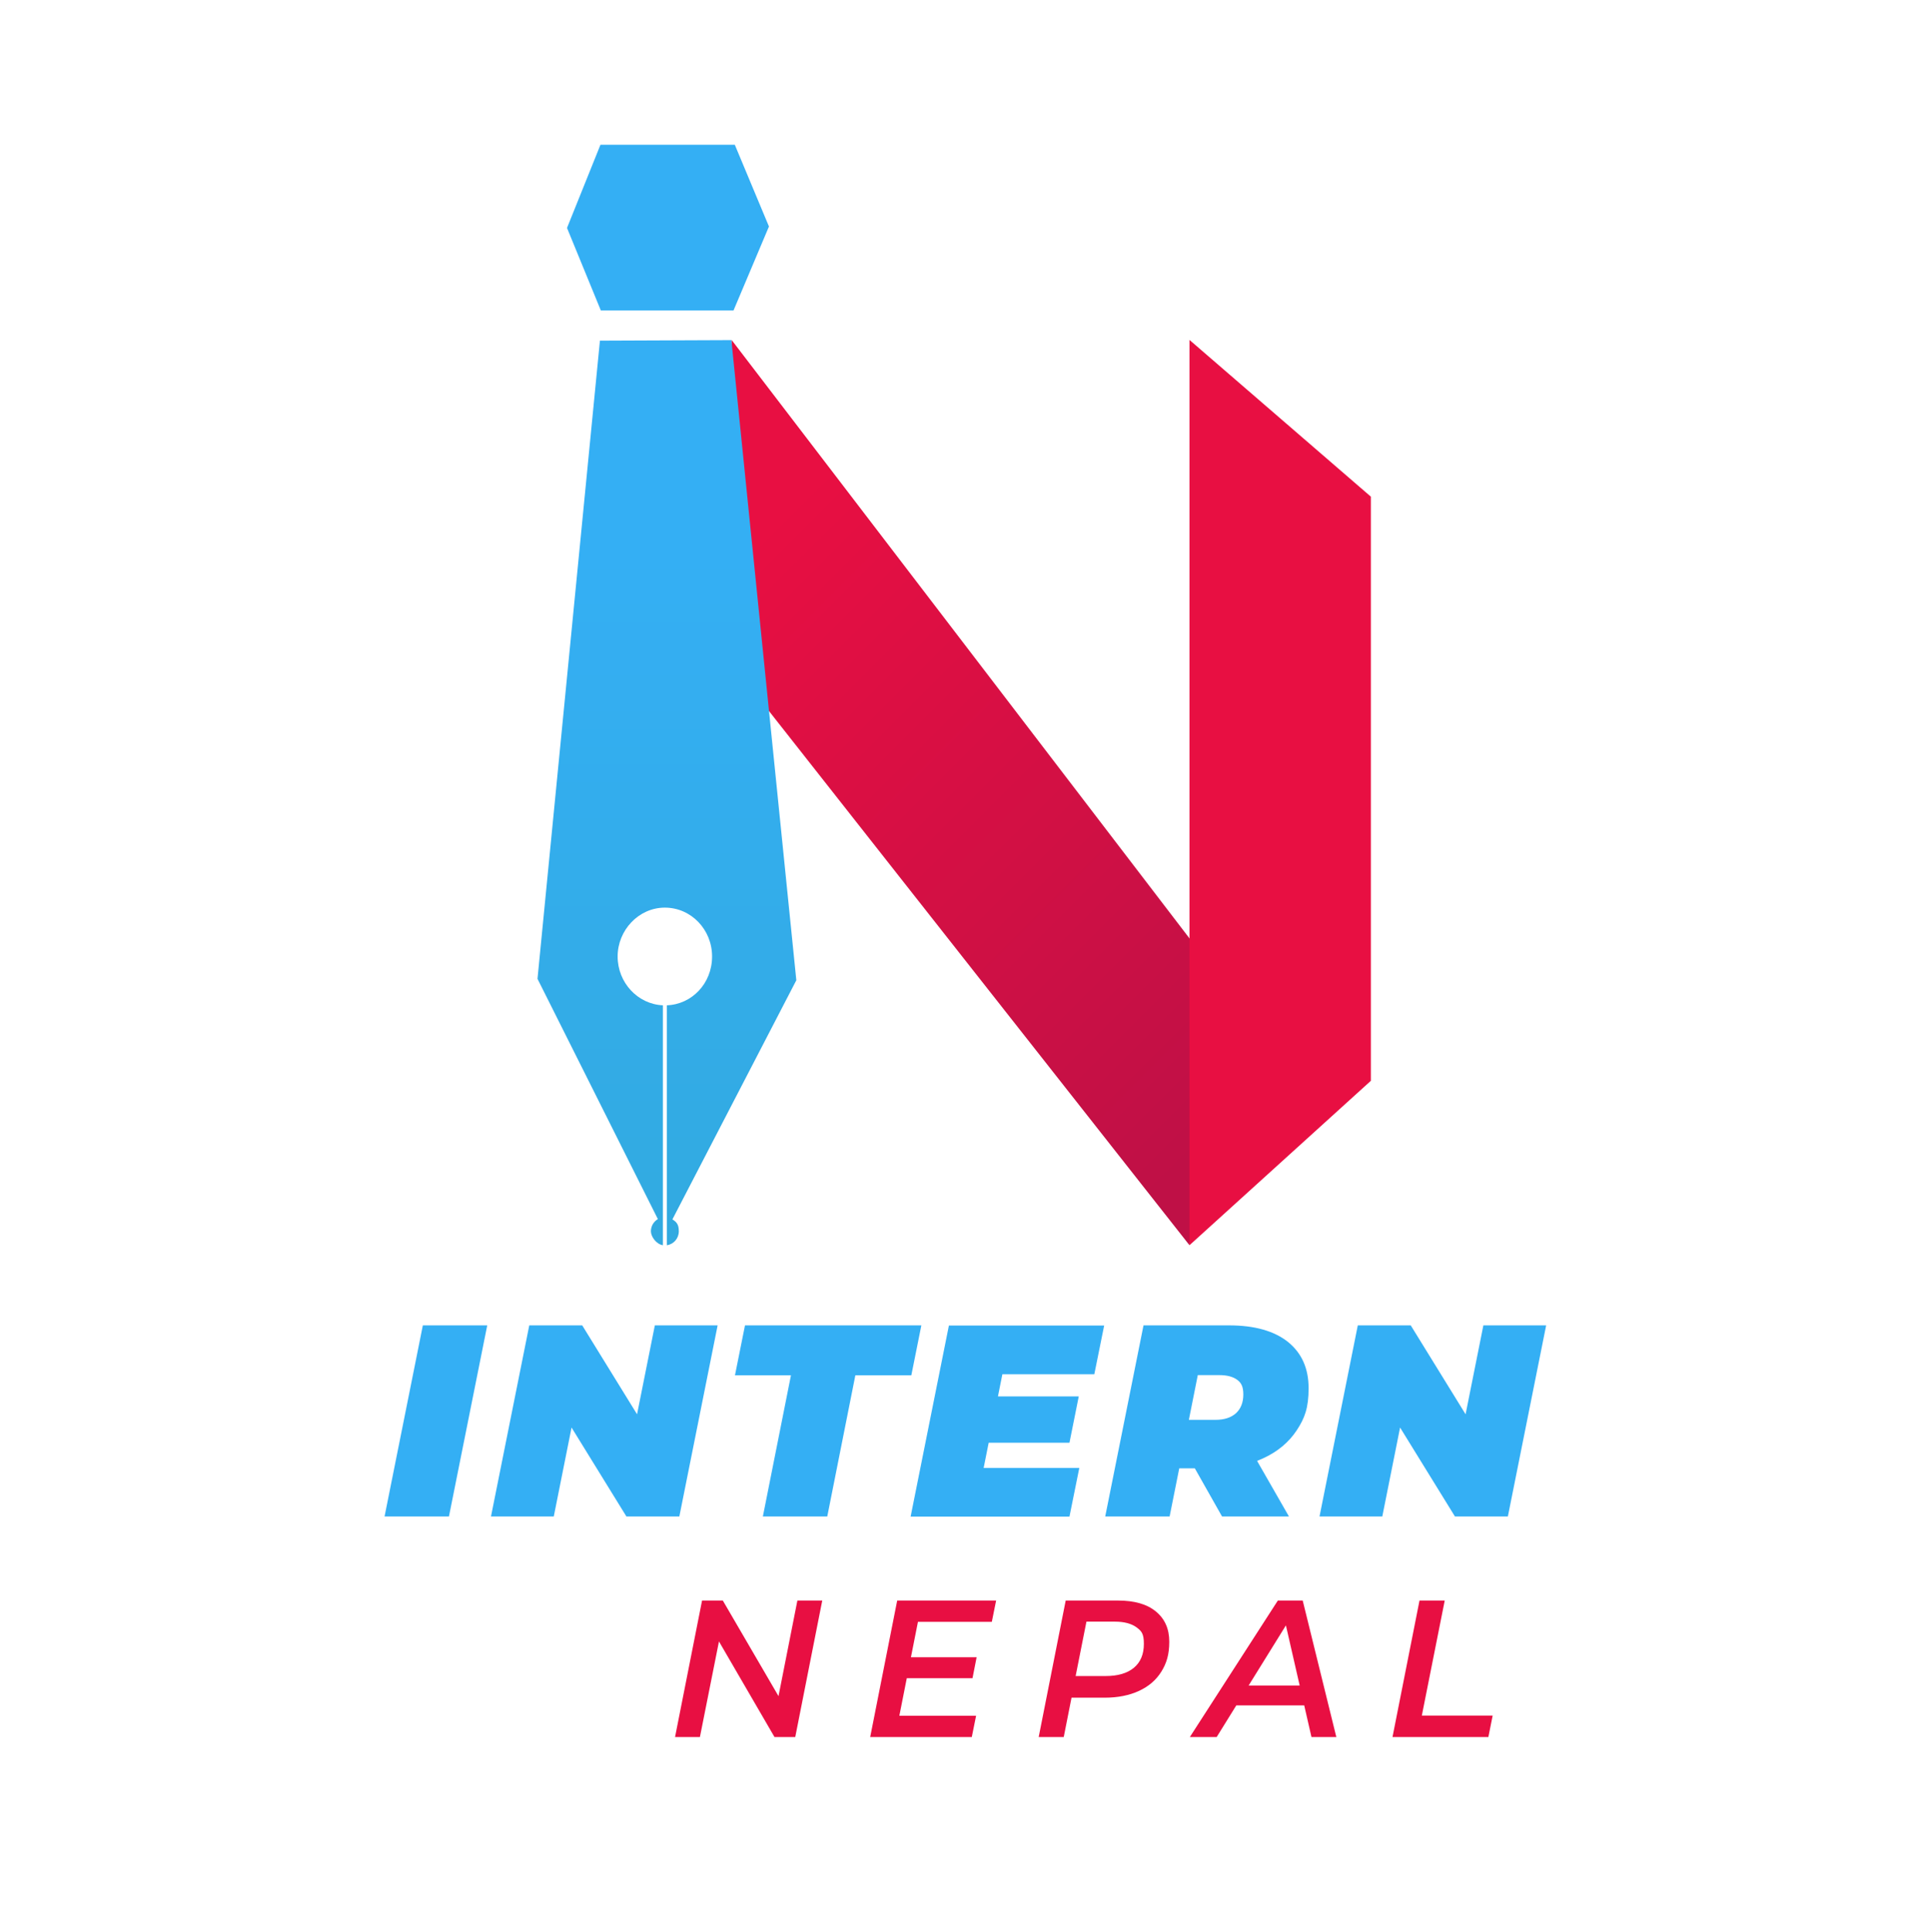 <?xml version="1.0" encoding="UTF-8"?>
<svg id="Layer_1" xmlns="http://www.w3.org/2000/svg" xmlns:xlink="http://www.w3.org/1999/xlink" version="1.1" viewBox="0 0 1079 1080">
  <!-- Generator: Adobe Illustrator 29.6.0, SVG Export Plug-In . SVG Version: 2.1.1 Build 207)  -->
  <defs>
    <style>
      .st0 {
        fill: url(#linear-gradient1);
      }

      .st1 {
        fill: #34aff4;
      }

      .st2, .st3 {
        fill: #e80f42;
      }

      .st2, .st4 {
        isolation: isolate;
        opacity: 1;
      }

      .st4 {
        fill: url(#linear-gradient);
      }
    </style>
    <linearGradient id="linear-gradient" x1="704" y1="610.1" x2="408.8" y2="314.8" gradientUnits="userSpaceOnUse">
      <stop offset="0" stop-color="#bf1046" stop-opacity="1"/>
      <stop offset="1" stop-color="#e80f42" stop-opacity="1"/>
    </linearGradient>
    <linearGradient id="linear-gradient1" x1="372.9" y1="705" x2="372.9" y2="308" gradientUnits="userSpaceOnUse">
      <stop offset="0" stop-color="#32aae0"/>
      <stop offset="1" stop-color="#34aff4"/>
    </linearGradient>
  </defs>
  <polygon class="st1" points="335.9 173.5 410.1 173.5 429.9 126.6 410.8 80.9 335.7 80.9 317 127.4 335.9 173.5"/>
  <g>
    <g>
      <path class="st1" d="M215,847.6l21.4-106.8h36l-21.4,106.8h-36Z"/>
      <path class="st1" d="M274.5,847.6l21.4-106.8h29.6l40.1,65h-12.5l13-65h35.1l-21.4,106.8h-29.6l-40.1-65h12.5l-13,65h-35.1Z"/>
      <path class="st1" d="M426.5,847.6l15.7-78.9h-31.3l5.6-27.9h98.6l-5.6,27.9h-31.3l-15.7,78.9h-36Z"/>
      <path class="st1" d="M549.9,820.5h53.5l-5.5,27.2h-88.8l21.4-106.8h86.8l-5.5,27.2h-51.4l-10.5,52.5ZM555.5,780.5h47.6l-5.2,25.9h-47.6l5.2-25.9Z"/>
      <path class="st1" d="M617.9,847.6l21.4-106.8h47.9c14.1,0,25.1,3.1,32.8,9.2,7.7,6.2,11.6,14.8,11.6,25.9s-2.2,16.8-6.6,23.5c-4.4,6.7-10.7,12-18.8,15.7-8.1,3.8-17.6,5.6-28.6,5.6h-34.5l19.2-15.1-8.4,42h-36ZM661.4,809.9l-12.7-16.3h30.7c5,0,8.8-1.2,11.6-3.7,2.7-2.5,4.1-6,4.1-10.5s-1.2-6.6-3.6-8.3c-2.4-1.7-5.7-2.5-9.8-2.5h-27.9l19.2-16.8-11.6,58.1ZM683.2,847.6l-22-38.9h37.1l22.3,38.9h-37.4Z"/>
      <path class="st1" d="M737.7,847.6l21.4-106.8h29.6l40.1,65h-12.5l13-65h35.1l-21.4,106.8h-29.6l-40.1-65h12.5l-13,65h-35.1Z"/>
    </g>
    <g>
      <path class="st3" d="M377.4,970.9l15.1-76.3h11.6l34.5,59.2-4.4-.5,11.6-58.7h13.9l-15.1,76.3h-11.6l-34.4-59.2,4.4.5-11.7,58.7h-13.9Z"/>
      <path class="st3" d="M502.9,959h42.8l-2.4,11.9h-56.8l15.1-76.3h55.3l-2.4,11.9h-41.3l-10.4,52.5ZM508.3,926.3h37.7l-2.3,11.7h-37.7l2.3-11.7Z"/>
      <path class="st3" d="M580.7,970.9l15.1-76.3h29.2c9.2,0,16.2,2,21.2,6.1,5,4.1,7.5,9.7,7.5,16.9s-1.5,12-4.4,16.7c-2.9,4.7-7.1,8.3-12.5,10.8-5.4,2.5-11.8,3.8-19.2,3.8h-24.7l7.5-6.8-5.7,28.8h-14.1ZM600.1,943.7l-5-6.9h23c6.8,0,12-1.5,15.8-4.6,3.7-3.1,5.6-7.5,5.6-13.4s-1.4-7.2-4.2-9.3c-2.8-2-6.8-3.1-11.9-3.1h-22l7.4-7.1-8.8,44.3Z"/>
      <path class="st3" d="M665.2,970.9l49.2-76.3h13.9l18.8,76.3h-13.9l-15.8-69h5.6l-42.8,69h-15ZM684.5,953.2l5.9-11.1h40.8l1.8,11.1h-48.6Z"/>
      <path class="st3" d="M778.5,970.9l15.1-76.3h14.1l-12.8,64.3h39.6l-2.4,12h-53.6Z"/>
    </g>
    <polygon class="st4" points="409 190 673.5 535.6 665 696 408 369.6 409 190"/>
    <polygon class="st2" points="665 190 665 696 766.4 604.1 766.4 277.6 665 190"/>
    <path class="st0" d="M375.9,681.6l69.3-133.7-36.3-357.8s-73.3.3-73.5.3l-34.9,356.7,67.3,134.3c-2.3,1.3-3.9,3.9-3.9,6.8s2.9,7.2,6.7,7.8v-134.1c-14-.6-25.3-12.6-25.3-27.3s11.8-27.3,26.4-27.3,26.4,12.2,26.4,27.3-11.3,26.8-25.3,27.3v134.1c3.8-.5,6.7-3.8,6.7-7.8s-1.4-5.2-3.5-6.6Z"/>
  </g>
</svg>